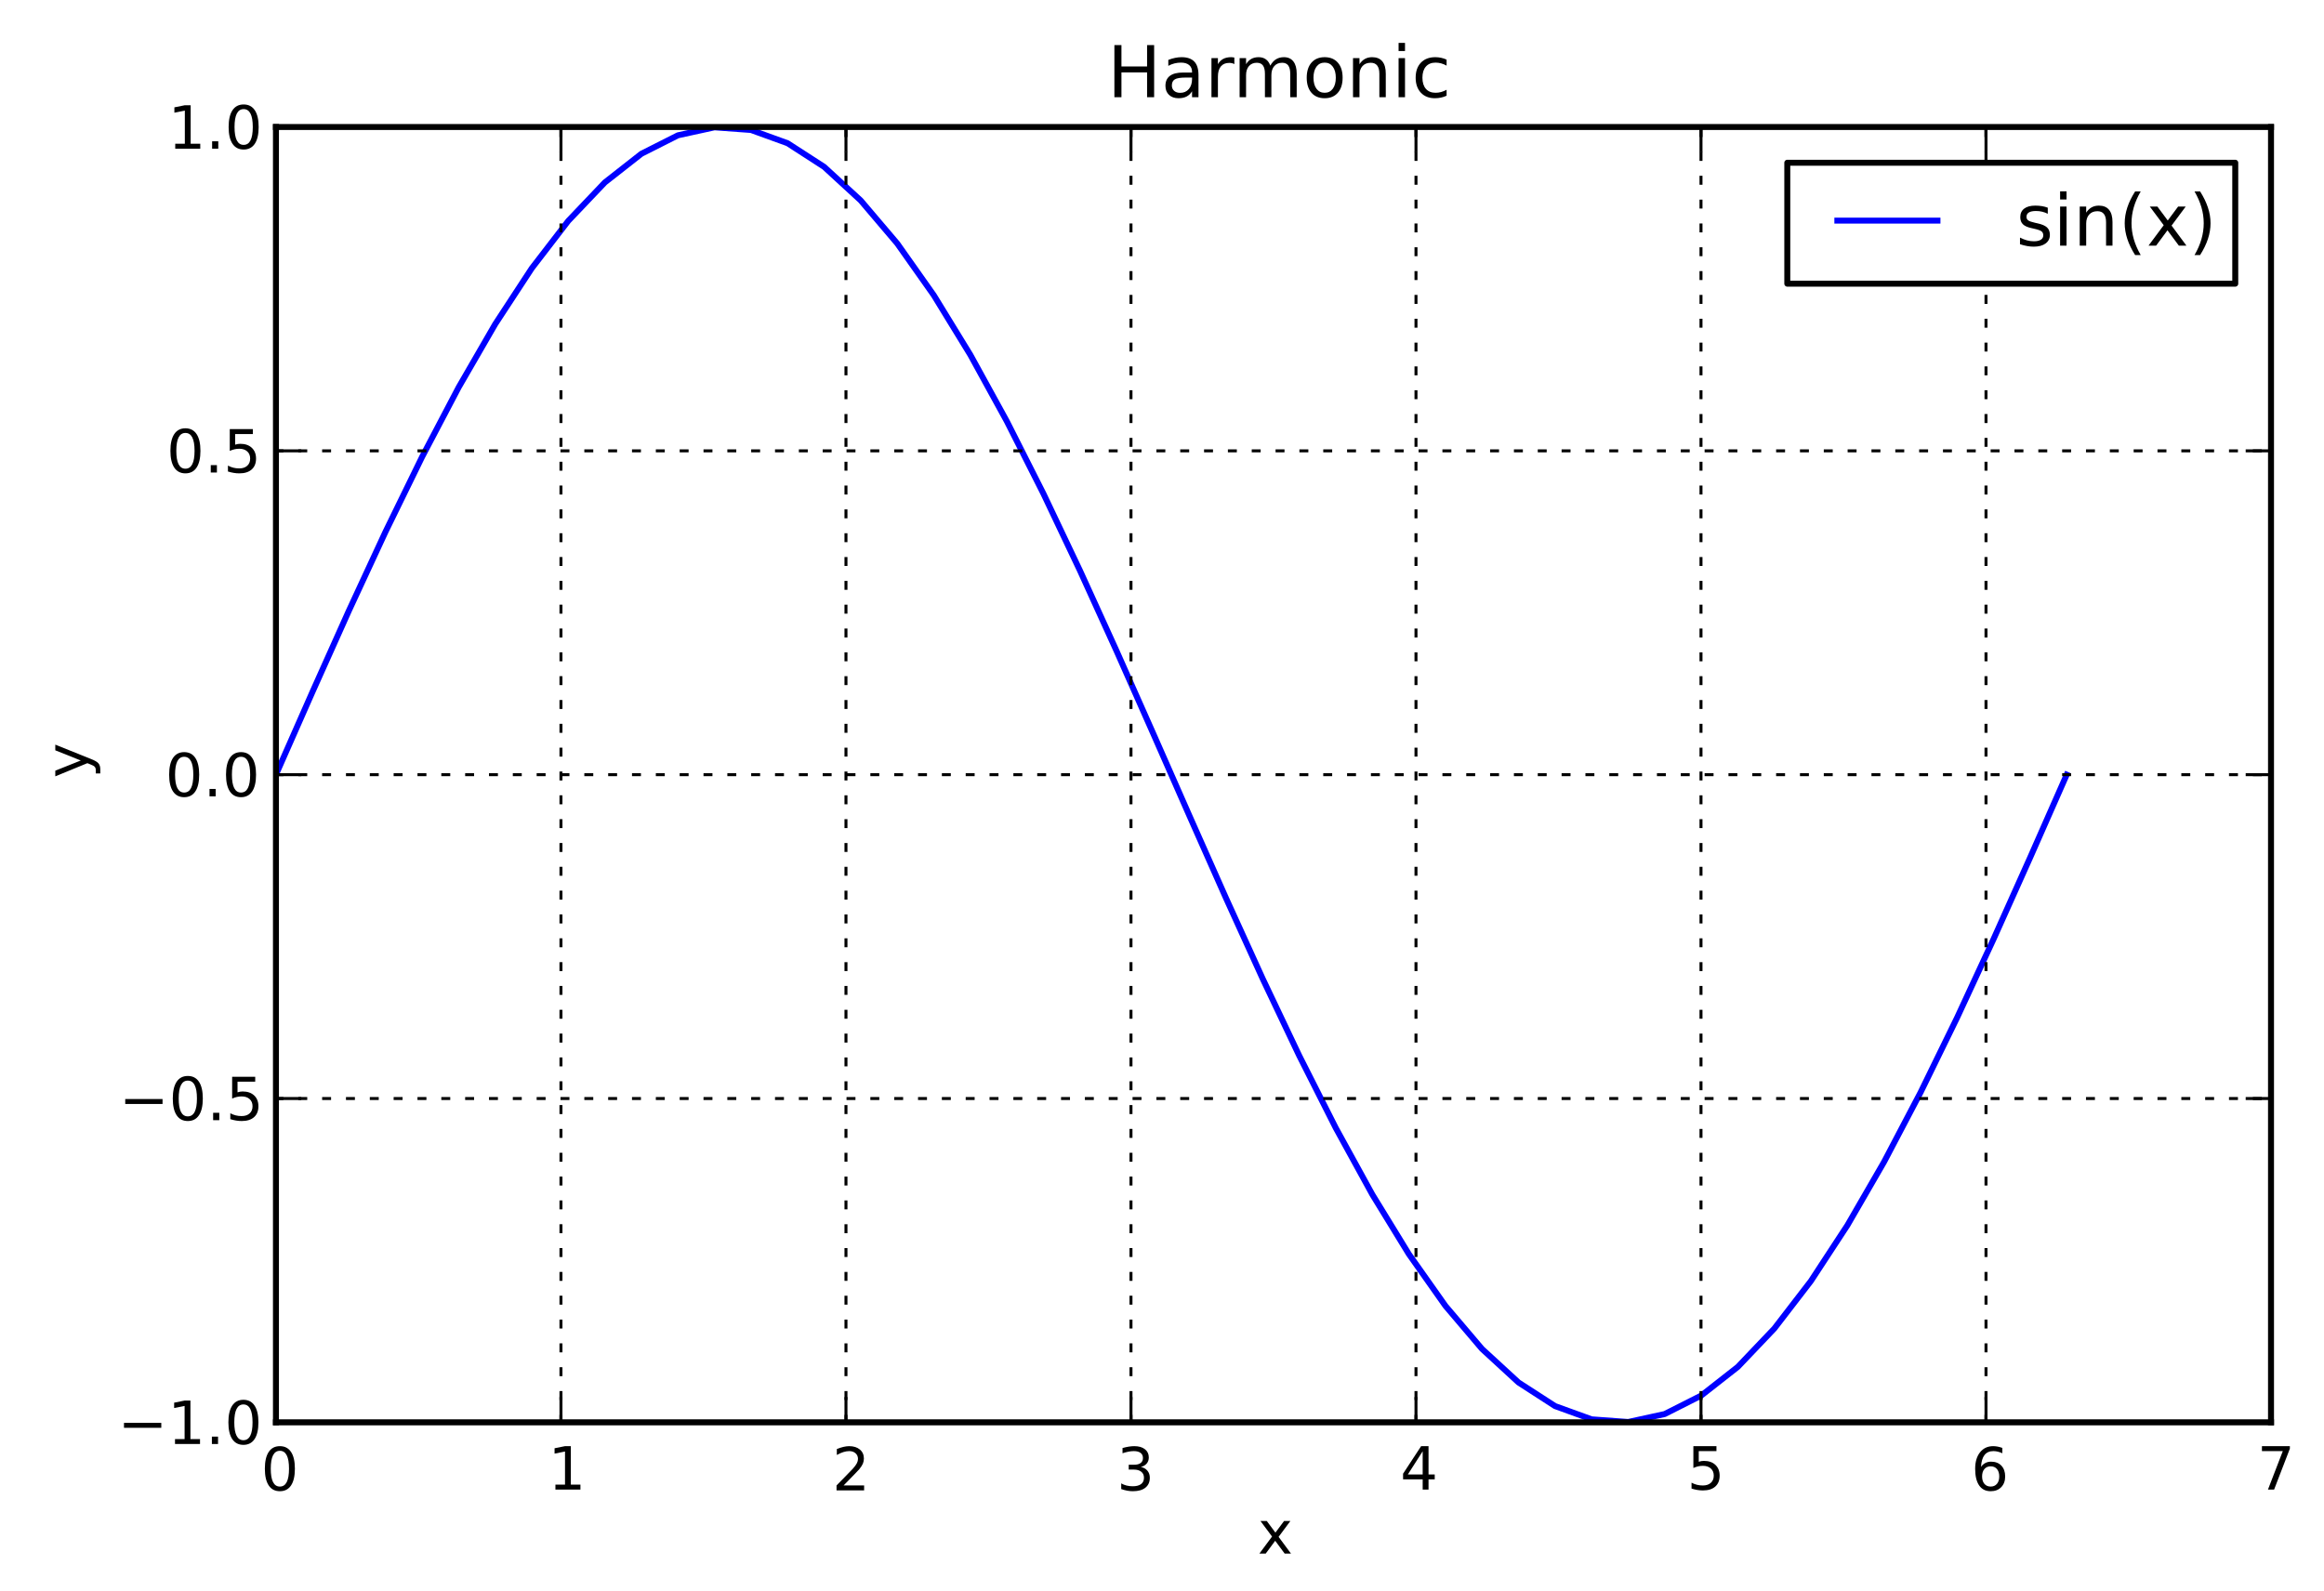 <?xml version="1.0" encoding="utf-8" standalone="no"?>
<!DOCTYPE svg PUBLIC "-//W3C//DTD SVG 1.1//EN"
  "http://www.w3.org/Graphics/SVG/1.1/DTD/svg11.dtd">
<!-- Created with matplotlib (http://matplotlib.sourceforge.net/) -->
<svg height="267pt" version="1.1" viewBox="0 0 390 267" width="390pt" xmlns="http://www.w3.org/2000/svg" xmlns:xlink="http://www.w3.org/1999/xlink">
 <defs>
  <style type="text/css">
*{stroke-linecap:square;stroke-linejoin:round;}
  </style>
 </defs>
 <g id="figure_1">
  <g id="patch_1">
   <path d="
M-7.21645e-16 267.991
L390.652 267.991
L390.652 0
L-7.21645e-16 0
z
" style="fill:#ffffff;"/>
  </g>
  <g id="axes_1">
   <g id="patch_2">
    <path d="
M46.308 238.758
L381.108 238.758
L381.108 21.318
L46.308 21.318
z
" style="fill:#ffffff;"/>
   </g>
   <g id="line2d_1">
    <path clip-path="url(#p725504610e)" d="
M46.308 130.038
L52.441 116.135
L58.574 102.461
L64.707 89.239
L70.84 76.687
L76.973 65.011
L83.106 54.404
L89.239 45.037
L95.372 37.067
L101.505 30.623
L107.638 25.812
L113.771 22.712
L119.904 21.374
L126.036 21.82
L132.169 24.044
L138.302 28.008
L144.435 33.647
L150.568 40.869
L156.701 49.555
L162.834 59.563
L168.967 70.728
L175.1 82.866
L181.233 95.78
L187.366 109.255
L193.499 123.072
L199.632 137.004
L205.765 150.821
L211.898 164.297
L218.031 177.21
L224.164 189.349
L230.297 200.514
L236.43 210.521
L242.563 219.207
L248.696 226.429
L254.829 232.068
L260.962 236.032
L267.095 238.256
L273.228 238.702
L279.361 237.365
L285.494 234.264
L291.627 229.453
L297.76 223.009
L303.893 215.039
L310.026 205.673
L316.159 195.065
L322.292 183.389
L328.425 170.837
L334.558 157.615
L340.691 143.941
L346.824 130.038" style="fill:none;stroke:#0000ff;"/>
   </g>
   <g id="matplotlib.axis_1">
    <g id="xtick_1">
     <g id="line2d_2">
      <path clip-path="url(#p725504610e)" d="
M46.308 238.758
L46.308 21.318" style="fill:none;stroke:#000000;stroke-dasharray:1,3;stroke-dashoffset:0.0;stroke-linecap:butt;stroke-width:0.5;"/>
     </g>
     <g id="line2d_3">
      <defs>
       <path d="
M0 0
L0 -4" id="m1e01ff8d7c"/>
      </defs>
      <g>
       <use style="stroke:#000000;stroke-linecap:butt;stroke-width:0.5;" x="46.308" xlink:href="#m1e01ff8d7c" y="238.758"/>
      </g>
     </g>
     <g id="line2d_4">
      <defs>
       <path d="
M0 0
L0 4" id="m91aa736623"/>
      </defs>
      <g>
       <use style="stroke:#000000;stroke-linecap:butt;stroke-width:0.5;" x="46.308" xlink:href="#m91aa736623" y="21.318"/>
      </g>
     </g>
     <g id="text_1">
      <!-- 0 -->
      <defs>
       <path d="
M31.781 66.406
Q24.172 66.406 20.328 58.906
Q16.5 51.422 16.5 36.375
Q16.5 21.391 20.328 13.891
Q24.172 6.391 31.781 6.391
Q39.453 6.391 43.281 13.891
Q47.125 21.391 47.125 36.375
Q47.125 51.422 43.281 58.906
Q39.453 66.406 31.781 66.406
M31.781 74.219
Q44.047 74.219 50.516 64.516
Q56.984 54.828 56.984 36.375
Q56.984 17.969 50.516 8.266
Q44.047 -1.422 31.781 -1.422
Q19.531 -1.422 13.062 8.266
Q6.594 17.969 6.594 36.375
Q6.594 54.828 13.062 64.516
Q19.531 74.219 31.781 74.219" id="BitstreamVeraSans-Roman-30"/>
      </defs>
      <g transform="translate(43.788 250.18)scale(0.1 -0.1)">
       <use xlink:href="#BitstreamVeraSans-Roman-30"/>
      </g>
     </g>
    </g>
    <g id="xtick_2">
     <g id="line2d_5">
      <path clip-path="url(#p725504610e)" d="
M94.136 238.758
L94.136 21.318" style="fill:none;stroke:#000000;stroke-dasharray:1,3;stroke-dashoffset:0.0;stroke-linecap:butt;stroke-width:0.5;"/>
     </g>
     <g id="line2d_6">
      <defs>
       <path d="
M0 0
L0 -4" id="m1e01ff8d7c"/>
      </defs>
      <g>
       <use style="stroke:#000000;stroke-linecap:butt;stroke-width:0.5;" x="94.136" xlink:href="#m1e01ff8d7c" y="238.758"/>
      </g>
     </g>
     <g id="line2d_7">
      <defs>
       <path d="
M0 0
L0 4" id="m91aa736623"/>
      </defs>
      <g>
       <use style="stroke:#000000;stroke-linecap:butt;stroke-width:0.5;" x="94.136" xlink:href="#m91aa736623" y="21.318"/>
      </g>
     </g>
     <g id="text_2">
      <!-- 1 -->
      <defs>
       <path d="
M12.406 8.297
L28.516 8.297
L28.516 63.922
L10.984 60.406
L10.984 69.391
L28.422 72.906
L38.281 72.906
L38.281 8.297
L54.391 8.297
L54.391 0
L12.406 0
z
" id="BitstreamVeraSans-Roman-31"/>
      </defs>
      <g transform="translate(91.966 250.049)scale(0.1 -0.1)">
       <use xlink:href="#BitstreamVeraSans-Roman-31"/>
      </g>
     </g>
    </g>
    <g id="xtick_3">
     <g id="line2d_8">
      <path clip-path="url(#p725504610e)" d="
M141.965 238.758
L141.965 21.318" style="fill:none;stroke:#000000;stroke-dasharray:1,3;stroke-dashoffset:0.0;stroke-linecap:butt;stroke-width:0.5;"/>
     </g>
     <g id="line2d_9">
      <defs>
       <path d="
M0 0
L0 -4" id="m1e01ff8d7c"/>
      </defs>
      <g>
       <use style="stroke:#000000;stroke-linecap:butt;stroke-width:0.5;" x="141.965" xlink:href="#m1e01ff8d7c" y="238.758"/>
      </g>
     </g>
     <g id="line2d_10">
      <defs>
       <path d="
M0 0
L0 4" id="m91aa736623"/>
      </defs>
      <g>
       <use style="stroke:#000000;stroke-linecap:butt;stroke-width:0.5;" x="141.965" xlink:href="#m91aa736623" y="21.318"/>
      </g>
     </g>
     <g id="text_3">
      <!-- 2 -->
      <defs>
       <path d="
M19.188 8.297
L53.609 8.297
L53.609 0
L7.328 0
L7.328 8.297
Q12.938 14.109 22.625 23.891
Q32.328 33.688 34.812 36.531
Q39.547 41.844 41.422 45.531
Q43.312 49.219 43.312 52.781
Q43.312 58.594 39.234 62.25
Q35.156 65.922 28.609 65.922
Q23.969 65.922 18.812 64.312
Q13.672 62.703 7.812 59.422
L7.812 69.391
Q13.766 71.781 18.938 73
Q24.125 74.219 28.422 74.219
Q39.75 74.219 46.484 68.547
Q53.219 62.891 53.219 53.422
Q53.219 48.922 51.531 44.891
Q49.859 40.875 45.406 35.406
Q44.188 33.984 37.641 27.219
Q31.109 20.453 19.188 8.297" id="BitstreamVeraSans-Roman-32"/>
      </defs>
      <g transform="translate(139.651 250.18)scale(0.1 -0.1)">
       <use xlink:href="#BitstreamVeraSans-Roman-32"/>
      </g>
     </g>
    </g>
    <g id="xtick_4">
     <g id="line2d_11">
      <path clip-path="url(#p725504610e)" d="
M189.794 238.758
L189.794 21.318" style="fill:none;stroke:#000000;stroke-dasharray:1,3;stroke-dashoffset:0.0;stroke-linecap:butt;stroke-width:0.5;"/>
     </g>
     <g id="line2d_12">
      <defs>
       <path d="
M0 0
L0 -4" id="m1e01ff8d7c"/>
      </defs>
      <g>
       <use style="stroke:#000000;stroke-linecap:butt;stroke-width:0.5;" x="189.794" xlink:href="#m1e01ff8d7c" y="238.758"/>
      </g>
     </g>
     <g id="line2d_13">
      <defs>
       <path d="
M0 0
L0 4" id="m91aa736623"/>
      </defs>
      <g>
       <use style="stroke:#000000;stroke-linecap:butt;stroke-width:0.5;" x="189.794" xlink:href="#m91aa736623" y="21.318"/>
      </g>
     </g>
     <g id="text_4">
      <!-- 3 -->
      <defs>
       <path d="
M40.578 39.312
Q47.656 37.797 51.625 33
Q55.609 28.219 55.609 21.188
Q55.609 10.406 48.188 4.484
Q40.766 -1.422 27.094 -1.422
Q22.516 -1.422 17.656 -0.516
Q12.797 0.391 7.625 2.203
L7.625 11.719
Q11.719 9.328 16.594 8.109
Q21.484 6.891 26.812 6.891
Q36.078 6.891 40.938 10.547
Q45.797 14.203 45.797 21.188
Q45.797 27.641 41.281 31.266
Q36.766 34.906 28.719 34.906
L20.219 34.906
L20.219 43.016
L29.109 43.016
Q36.375 43.016 40.234 45.922
Q44.094 48.828 44.094 54.297
Q44.094 59.906 40.109 62.906
Q36.141 65.922 28.719 65.922
Q24.656 65.922 20.016 65.031
Q15.375 64.156 9.812 62.312
L9.812 71.094
Q15.438 72.656 20.344 73.438
Q25.25 74.219 29.594 74.219
Q40.828 74.219 47.359 69.109
Q53.906 64.016 53.906 55.328
Q53.906 49.266 50.438 45.094
Q46.969 40.922 40.578 39.312" id="BitstreamVeraSans-Roman-33"/>
      </defs>
      <g transform="translate(187.394 250.18)scale(0.1 -0.1)">
       <use xlink:href="#BitstreamVeraSans-Roman-33"/>
      </g>
     </g>
    </g>
    <g id="xtick_5">
     <g id="line2d_14">
      <path clip-path="url(#p725504610e)" d="
M237.622 238.758
L237.622 21.318" style="fill:none;stroke:#000000;stroke-dasharray:1,3;stroke-dashoffset:0.0;stroke-linecap:butt;stroke-width:0.5;"/>
     </g>
     <g id="line2d_15">
      <defs>
       <path d="
M0 0
L0 -4" id="m1e01ff8d7c"/>
      </defs>
      <g>
       <use style="stroke:#000000;stroke-linecap:butt;stroke-width:0.5;" x="237.622" xlink:href="#m1e01ff8d7c" y="238.758"/>
      </g>
     </g>
     <g id="line2d_16">
      <defs>
       <path d="
M0 0
L0 4" id="m91aa736623"/>
      </defs>
      <g>
       <use style="stroke:#000000;stroke-linecap:butt;stroke-width:0.5;" x="237.622" xlink:href="#m91aa736623" y="21.318"/>
      </g>
     </g>
     <g id="text_5">
      <!-- 4 -->
      <defs>
       <path d="
M37.797 64.312
L12.891 25.391
L37.797 25.391
z

M35.203 72.906
L47.609 72.906
L47.609 25.391
L58.016 25.391
L58.016 17.188
L47.609 17.188
L47.609 0
L37.797 0
L37.797 17.188
L4.891 17.188
L4.891 26.703
z
" id="BitstreamVeraSans-Roman-34"/>
      </defs>
      <g transform="translate(234.966 250.049)scale(0.1 -0.1)">
       <use xlink:href="#BitstreamVeraSans-Roman-34"/>
      </g>
     </g>
    </g>
    <g id="xtick_6">
     <g id="line2d_17">
      <path clip-path="url(#p725504610e)" d="
M285.451 238.758
L285.451 21.318" style="fill:none;stroke:#000000;stroke-dasharray:1,3;stroke-dashoffset:0.0;stroke-linecap:butt;stroke-width:0.5;"/>
     </g>
     <g id="line2d_18">
      <defs>
       <path d="
M0 0
L0 -4" id="m1e01ff8d7c"/>
      </defs>
      <g>
       <use style="stroke:#000000;stroke-linecap:butt;stroke-width:0.5;" x="285.451" xlink:href="#m1e01ff8d7c" y="238.758"/>
      </g>
     </g>
     <g id="line2d_19">
      <defs>
       <path d="
M0 0
L0 4" id="m91aa736623"/>
      </defs>
      <g>
       <use style="stroke:#000000;stroke-linecap:butt;stroke-width:0.5;" x="285.451" xlink:href="#m91aa736623" y="21.318"/>
      </g>
     </g>
     <g id="text_6">
      <!-- 5 -->
      <defs>
       <path d="
M10.797 72.906
L49.516 72.906
L49.516 64.594
L19.828 64.594
L19.828 46.734
Q21.969 47.469 24.109 47.828
Q26.266 48.188 28.422 48.188
Q40.625 48.188 47.75 41.5
Q54.891 34.812 54.891 23.391
Q54.891 11.625 47.562 5.094
Q40.234 -1.422 26.906 -1.422
Q22.312 -1.422 17.547 -0.641
Q12.797 0.141 7.719 1.703
L7.719 11.625
Q12.109 9.234 16.797 8.062
Q21.484 6.891 26.703 6.891
Q35.156 6.891 40.078 11.328
Q45.016 15.766 45.016 23.391
Q45.016 31 40.078 35.438
Q35.156 39.891 26.703 39.891
Q22.75 39.891 18.812 39.016
Q14.891 38.141 10.797 36.281
z
" id="BitstreamVeraSans-Roman-35"/>
      </defs>
      <g transform="translate(283.092 250.049)scale(0.1 -0.1)">
       <use xlink:href="#BitstreamVeraSans-Roman-35"/>
      </g>
     </g>
    </g>
    <g id="xtick_7">
     <g id="line2d_20">
      <path clip-path="url(#p725504610e)" d="
M333.279 238.758
L333.279 21.318" style="fill:none;stroke:#000000;stroke-dasharray:1,3;stroke-dashoffset:0.0;stroke-linecap:butt;stroke-width:0.5;"/>
     </g>
     <g id="line2d_21">
      <defs>
       <path d="
M0 0
L0 -4" id="m1e01ff8d7c"/>
      </defs>
      <g>
       <use style="stroke:#000000;stroke-linecap:butt;stroke-width:0.5;" x="333.279" xlink:href="#m1e01ff8d7c" y="238.758"/>
      </g>
     </g>
     <g id="line2d_22">
      <defs>
       <path d="
M0 0
L0 4" id="m91aa736623"/>
      </defs>
      <g>
       <use style="stroke:#000000;stroke-linecap:butt;stroke-width:0.5;" x="333.279" xlink:href="#m91aa736623" y="21.318"/>
      </g>
     </g>
     <g id="text_7">
      <!-- 6 -->
      <defs>
       <path d="
M33.016 40.375
Q26.375 40.375 22.484 35.828
Q18.609 31.297 18.609 23.391
Q18.609 15.531 22.484 10.953
Q26.375 6.391 33.016 6.391
Q39.656 6.391 43.531 10.953
Q47.406 15.531 47.406 23.391
Q47.406 31.297 43.531 35.828
Q39.656 40.375 33.016 40.375
M52.594 71.297
L52.594 62.312
Q48.875 64.062 45.094 64.984
Q41.312 65.922 37.594 65.922
Q27.828 65.922 22.672 59.328
Q17.531 52.734 16.797 39.406
Q19.672 43.656 24.016 45.922
Q28.375 48.188 33.594 48.188
Q44.578 48.188 50.953 41.516
Q57.328 34.859 57.328 23.391
Q57.328 12.156 50.688 5.359
Q44.047 -1.422 33.016 -1.422
Q20.359 -1.422 13.672 8.266
Q6.984 17.969 6.984 36.375
Q6.984 53.656 15.188 63.938
Q23.391 74.219 37.203 74.219
Q40.922 74.219 44.703 73.484
Q48.484 72.75 52.594 71.297" id="BitstreamVeraSans-Roman-36"/>
      </defs>
      <g transform="translate(330.762 250.18)scale(0.1 -0.1)">
       <use xlink:href="#BitstreamVeraSans-Roman-36"/>
      </g>
     </g>
    </g>
    <g id="xtick_8">
     <g id="line2d_23">
      <path clip-path="url(#p725504610e)" d="
M381.108 238.758
L381.108 21.318" style="fill:none;stroke:#000000;stroke-dasharray:1,3;stroke-dashoffset:0.0;stroke-linecap:butt;stroke-width:0.5;"/>
     </g>
     <g id="line2d_24">
      <defs>
       <path d="
M0 0
L0 -4" id="m1e01ff8d7c"/>
      </defs>
      <g>
       <use style="stroke:#000000;stroke-linecap:butt;stroke-width:0.5;" x="381.108" xlink:href="#m1e01ff8d7c" y="238.758"/>
      </g>
     </g>
     <g id="line2d_25">
      <defs>
       <path d="
M0 0
L0 4" id="m91aa736623"/>
      </defs>
      <g>
       <use style="stroke:#000000;stroke-linecap:butt;stroke-width:0.5;" x="381.108" xlink:href="#m91aa736623" y="21.318"/>
      </g>
     </g>
     <g id="text_8">
      <!-- 7 -->
      <defs>
       <path d="
M8.203 72.906
L55.078 72.906
L55.078 68.703
L28.609 0
L18.312 0
L43.219 64.594
L8.203 64.594
z
" id="BitstreamVeraSans-Roman-37"/>
      </defs>
      <g transform="translate(378.764 250.049)scale(0.1 -0.1)">
       <use xlink:href="#BitstreamVeraSans-Roman-37"/>
      </g>
     </g>
    </g>
    <g id="text_9">
     <!-- x -->
     <defs>
      <path d="
M54.891 54.688
L35.109 28.078
L55.906 0
L45.312 0
L29.391 21.484
L13.484 0
L2.875 0
L24.125 28.609
L4.688 54.688
L15.281 54.688
L29.781 35.203
L44.281 54.688
z
" id="BitstreamVeraSans-Roman-78"/>
     </defs>
     <g transform="translate(211.056 260.791)scale(0.1 -0.1)">
      <use xlink:href="#BitstreamVeraSans-Roman-78"/>
     </g>
    </g>
   </g>
   <g id="matplotlib.axis_2">
    <g id="ytick_1">
     <g id="line2d_26">
      <path clip-path="url(#p725504610e)" d="
M46.308 238.758
L381.108 238.758" style="fill:none;stroke:#000000;stroke-dasharray:1,3;stroke-dashoffset:0.0;stroke-linecap:butt;stroke-width:0.5;"/>
     </g>
     <g id="line2d_27">
      <defs>
       <path d="
M0 0
L4 0" id="mf019e8ac8f"/>
      </defs>
      <g>
       <use style="stroke:#000000;stroke-linecap:butt;stroke-width:0.5;" x="46.308" xlink:href="#mf019e8ac8f" y="238.758"/>
      </g>
     </g>
     <g id="line2d_28">
      <defs>
       <path d="
M0 0
L-4 0" id="m1ec148bd55"/>
      </defs>
      <g>
       <use style="stroke:#000000;stroke-linecap:butt;stroke-width:0.5;" x="381.108" xlink:href="#m1ec148bd55" y="238.758"/>
      </g>
     </g>
     <g id="text_10">
      <!-- −1.0 -->
      <defs>
       <path d="
M10.594 35.5
L73.188 35.5
L73.188 27.203
L10.594 27.203
z
" id="BitstreamVeraSans-Roman-2212"/>
       <path d="
M10.688 12.406
L21 12.406
L21 0
L10.688 0
z
" id="BitstreamVeraSans-Roman-2e"/>
      </defs>
      <g transform="translate(19.748 242.398)scale(0.1 -0.1)">
       <use xlink:href="#BitstreamVeraSans-Roman-2212"/>
       <use x="83.789" xlink:href="#BitstreamVeraSans-Roman-31"/>
       <use x="147.412" xlink:href="#BitstreamVeraSans-Roman-2e"/>
       <use x="179.199" xlink:href="#BitstreamVeraSans-Roman-30"/>
      </g>
     </g>
    </g>
    <g id="ytick_2">
     <g id="line2d_29">
      <path clip-path="url(#p725504610e)" d="
M46.308 184.398
L381.108 184.398" style="fill:none;stroke:#000000;stroke-dasharray:1,3;stroke-dashoffset:0.0;stroke-linecap:butt;stroke-width:0.5;"/>
     </g>
     <g id="line2d_30">
      <defs>
       <path d="
M0 0
L4 0" id="mf019e8ac8f"/>
      </defs>
      <g>
       <use style="stroke:#000000;stroke-linecap:butt;stroke-width:0.5;" x="46.308" xlink:href="#mf019e8ac8f" y="184.398"/>
      </g>
     </g>
     <g id="line2d_31">
      <defs>
       <path d="
M0 0
L-4 0" id="m1ec148bd55"/>
      </defs>
      <g>
       <use style="stroke:#000000;stroke-linecap:butt;stroke-width:0.5;" x="381.108" xlink:href="#m1ec148bd55" y="184.398"/>
      </g>
     </g>
     <g id="text_11">
      <!-- −0.5 -->
      <g transform="translate(19.958 188.038)scale(0.1 -0.1)">
       <use xlink:href="#BitstreamVeraSans-Roman-2212"/>
       <use x="83.789" xlink:href="#BitstreamVeraSans-Roman-30"/>
       <use x="147.412" xlink:href="#BitstreamVeraSans-Roman-2e"/>
       <use x="179.199" xlink:href="#BitstreamVeraSans-Roman-35"/>
      </g>
     </g>
    </g>
    <g id="ytick_3">
     <g id="line2d_32">
      <path clip-path="url(#p725504610e)" d="
M46.308 130.038
L381.108 130.038" style="fill:none;stroke:#000000;stroke-dasharray:1,3;stroke-dashoffset:0.0;stroke-linecap:butt;stroke-width:0.5;"/>
     </g>
     <g id="line2d_33">
      <defs>
       <path d="
M0 0
L4 0" id="mf019e8ac8f"/>
      </defs>
      <g>
       <use style="stroke:#000000;stroke-linecap:butt;stroke-width:0.5;" x="46.308" xlink:href="#mf019e8ac8f" y="130.038"/>
      </g>
     </g>
     <g id="line2d_34">
      <defs>
       <path d="
M0 0
L-4 0" id="m1ec148bd55"/>
      </defs>
      <g>
       <use style="stroke:#000000;stroke-linecap:butt;stroke-width:0.5;" x="381.108" xlink:href="#m1ec148bd55" y="130.038"/>
      </g>
     </g>
     <g id="text_12">
      <!-- 0.0 -->
      <g transform="translate(27.728 133.678)scale(0.1 -0.1)">
       <use xlink:href="#BitstreamVeraSans-Roman-30"/>
       <use x="63.623" xlink:href="#BitstreamVeraSans-Roman-2e"/>
       <use x="95.41" xlink:href="#BitstreamVeraSans-Roman-30"/>
      </g>
     </g>
    </g>
    <g id="ytick_4">
     <g id="line2d_35">
      <path clip-path="url(#p725504610e)" d="
M46.308 75.678
L381.108 75.678" style="fill:none;stroke:#000000;stroke-dasharray:1,3;stroke-dashoffset:0.0;stroke-linecap:butt;stroke-width:0.5;"/>
     </g>
     <g id="line2d_36">
      <defs>
       <path d="
M0 0
L4 0" id="mf019e8ac8f"/>
      </defs>
      <g>
       <use style="stroke:#000000;stroke-linecap:butt;stroke-width:0.5;" x="46.308" xlink:href="#mf019e8ac8f" y="75.678"/>
      </g>
     </g>
     <g id="line2d_37">
      <defs>
       <path d="
M0 0
L-4 0" id="m1ec148bd55"/>
      </defs>
      <g>
       <use style="stroke:#000000;stroke-linecap:butt;stroke-width:0.5;" x="381.108" xlink:href="#m1ec148bd55" y="75.678"/>
      </g>
     </g>
     <g id="text_13">
      <!-- 0.5 -->
      <g transform="translate(27.938 79.318)scale(0.1 -0.1)">
       <use xlink:href="#BitstreamVeraSans-Roman-30"/>
       <use x="63.623" xlink:href="#BitstreamVeraSans-Roman-2e"/>
       <use x="95.41" xlink:href="#BitstreamVeraSans-Roman-35"/>
      </g>
     </g>
    </g>
    <g id="ytick_5">
     <g id="line2d_38">
      <path clip-path="url(#p725504610e)" d="
M46.308 21.318
L381.108 21.318" style="fill:none;stroke:#000000;stroke-dasharray:1,3;stroke-dashoffset:0.0;stroke-linecap:butt;stroke-width:0.5;"/>
     </g>
     <g id="line2d_39">
      <defs>
       <path d="
M0 0
L4 0" id="mf019e8ac8f"/>
      </defs>
      <g>
       <use style="stroke:#000000;stroke-linecap:butt;stroke-width:0.5;" x="46.308" xlink:href="#mf019e8ac8f" y="21.318"/>
      </g>
     </g>
     <g id="line2d_40">
      <defs>
       <path d="
M0 0
L-4 0" id="m1ec148bd55"/>
      </defs>
      <g>
       <use style="stroke:#000000;stroke-linecap:butt;stroke-width:0.5;" x="381.108" xlink:href="#m1ec148bd55" y="21.318"/>
      </g>
     </g>
     <g id="text_14">
      <!-- 1.0 -->
      <g transform="translate(28.167 24.958)scale(0.1 -0.1)">
       <use xlink:href="#BitstreamVeraSans-Roman-31"/>
       <use x="63.623" xlink:href="#BitstreamVeraSans-Roman-2e"/>
       <use x="95.41" xlink:href="#BitstreamVeraSans-Roman-30"/>
      </g>
     </g>
    </g>
    <g id="text_15">
     <!-- y -->
     <defs>
      <path d="
M32.172 -5.078
Q28.375 -14.844 24.75 -17.812
Q21.141 -20.797 15.094 -20.797
L7.906 -20.797
L7.906 -13.281
L13.188 -13.281
Q16.891 -13.281 18.938 -11.516
Q21 -9.766 23.484 -3.219
L25.094 0.875
L2.984 54.688
L12.5 54.688
L29.594 11.922
L46.688 54.688
L56.203 54.688
z
" id="BitstreamVeraSans-Roman-79"/>
     </defs>
     <g transform="translate(14.748 130.619)rotate(-90.0)scale(0.1 -0.1)">
      <use xlink:href="#BitstreamVeraSans-Roman-79"/>
     </g>
    </g>
   </g>
   <g id="patch_3">
    <path d="
M46.308 21.318
L381.108 21.318" style="fill:none;stroke:#000000;"/>
   </g>
   <g id="patch_4">
    <path d="
M381.108 238.758
L381.108 21.318" style="fill:none;stroke:#000000;"/>
   </g>
   <g id="patch_5">
    <path d="
M46.308 238.758
L381.108 238.758" style="fill:none;stroke:#000000;"/>
   </g>
   <g id="patch_6">
    <path d="
M46.308 238.758
L46.308 21.318" style="fill:none;stroke:#000000;"/>
   </g>
   <g id="text_16">
    <!-- Harmonic -->
    <defs>
     <path d="
M54.891 33.016
L54.891 0
L45.906 0
L45.906 32.719
Q45.906 40.484 42.875 44.328
Q39.844 48.188 33.797 48.188
Q26.516 48.188 22.312 43.547
Q18.109 38.922 18.109 30.906
L18.109 0
L9.078 0
L9.078 54.688
L18.109 54.688
L18.109 46.188
Q21.344 51.125 25.703 53.562
Q30.078 56 35.797 56
Q45.219 56 50.047 50.172
Q54.891 44.344 54.891 33.016" id="BitstreamVeraSans-Roman-6e"/>
     <path d="
M52 44.188
Q55.375 50.25 60.062 53.125
Q64.75 56 71.094 56
Q79.641 56 84.281 50.016
Q88.922 44.047 88.922 33.016
L88.922 0
L79.891 0
L79.891 32.719
Q79.891 40.578 77.094 44.375
Q74.312 48.188 68.609 48.188
Q61.625 48.188 57.562 43.547
Q53.516 38.922 53.516 30.906
L53.516 0
L44.484 0
L44.484 32.719
Q44.484 40.625 41.703 44.406
Q38.922 48.188 33.109 48.188
Q26.219 48.188 22.156 43.531
Q18.109 38.875 18.109 30.906
L18.109 0
L9.078 0
L9.078 54.688
L18.109 54.688
L18.109 46.188
Q21.188 51.219 25.484 53.609
Q29.781 56 35.688 56
Q41.656 56 45.828 52.969
Q50 49.953 52 44.188" id="BitstreamVeraSans-Roman-6d"/>
     <path d="
M30.609 48.391
Q23.391 48.391 19.188 42.75
Q14.984 37.109 14.984 27.297
Q14.984 17.484 19.156 11.844
Q23.344 6.203 30.609 6.203
Q37.797 6.203 41.984 11.859
Q46.188 17.531 46.188 27.297
Q46.188 37.016 41.984 42.703
Q37.797 48.391 30.609 48.391
M30.609 56
Q42.328 56 49.016 48.375
Q55.719 40.766 55.719 27.297
Q55.719 13.875 49.016 6.219
Q42.328 -1.422 30.609 -1.422
Q18.844 -1.422 12.172 6.219
Q5.516 13.875 5.516 27.297
Q5.516 40.766 12.172 48.375
Q18.844 56 30.609 56" id="BitstreamVeraSans-Roman-6f"/>
     <path d="
M9.422 54.688
L18.406 54.688
L18.406 0
L9.422 0
z

M9.422 75.984
L18.406 75.984
L18.406 64.594
L9.422 64.594
z
" id="BitstreamVeraSans-Roman-69"/>
     <path d="
M34.281 27.484
Q23.391 27.484 19.188 25
Q14.984 22.516 14.984 16.5
Q14.984 11.719 18.141 8.906
Q21.297 6.109 26.703 6.109
Q34.188 6.109 38.703 11.406
Q43.219 16.703 43.219 25.484
L43.219 27.484
z

M52.203 31.203
L52.203 0
L43.219 0
L43.219 8.297
Q40.141 3.328 35.547 0.953
Q30.953 -1.422 24.312 -1.422
Q15.922 -1.422 10.953 3.297
Q6 8.016 6 15.922
Q6 25.141 12.172 29.828
Q18.359 34.516 30.609 34.516
L43.219 34.516
L43.219 35.406
Q43.219 41.609 39.141 45
Q35.062 48.391 27.688 48.391
Q23 48.391 18.547 47.266
Q14.109 46.141 10.016 43.891
L10.016 52.203
Q14.938 54.109 19.578 55.047
Q24.219 56 28.609 56
Q40.484 56 46.344 49.844
Q52.203 43.703 52.203 31.203" id="BitstreamVeraSans-Roman-61"/>
     <path d="
M41.109 46.297
Q39.594 47.172 37.812 47.578
Q36.031 48 33.891 48
Q26.266 48 22.188 43.047
Q18.109 38.094 18.109 28.812
L18.109 0
L9.078 0
L9.078 54.688
L18.109 54.688
L18.109 46.188
Q20.953 51.172 25.484 53.578
Q30.031 56 36.531 56
Q37.453 56 38.578 55.875
Q39.703 55.766 41.062 55.516
z
" id="BitstreamVeraSans-Roman-72"/>
     <path d="
M48.781 52.594
L48.781 44.188
Q44.969 46.297 41.141 47.344
Q37.312 48.391 33.406 48.391
Q24.656 48.391 19.812 42.844
Q14.984 37.312 14.984 27.297
Q14.984 17.281 19.812 11.734
Q24.656 6.203 33.406 6.203
Q37.312 6.203 41.141 7.25
Q44.969 8.297 48.781 10.406
L48.781 2.094
Q45.016 0.344 40.984 -0.531
Q36.969 -1.422 32.422 -1.422
Q20.062 -1.422 12.781 6.344
Q5.516 14.109 5.516 27.297
Q5.516 40.672 12.859 48.328
Q20.219 56 33.016 56
Q37.156 56 41.109 55.141
Q45.062 54.297 48.781 52.594" id="BitstreamVeraSans-Roman-63"/>
     <path d="
M9.812 72.906
L19.672 72.906
L19.672 43.016
L55.516 43.016
L55.516 72.906
L65.375 72.906
L65.375 0
L55.516 0
L55.516 34.719
L19.672 34.719
L19.672 0
L9.812 0
z
" id="BitstreamVeraSans-Roman-48"/>
    </defs>
    <g transform="translate(185.834 16.318)scale(0.12 -0.12)">
     <use xlink:href="#BitstreamVeraSans-Roman-48"/>
     <use x="75.195" xlink:href="#BitstreamVeraSans-Roman-61"/>
     <use x="136.475" xlink:href="#BitstreamVeraSans-Roman-72"/>
     <use x="175.838" xlink:href="#BitstreamVeraSans-Roman-6d"/>
     <use x="273.25" xlink:href="#BitstreamVeraSans-Roman-6f"/>
     <use x="334.432" xlink:href="#BitstreamVeraSans-Roman-6e"/>
     <use x="397.811" xlink:href="#BitstreamVeraSans-Roman-69"/>
     <use x="425.594" xlink:href="#BitstreamVeraSans-Roman-63"/>
    </g>
   </g>
   <g id="legend_1">
    <g id="patch_7">
     <path d="
M299.933 47.619
L375.108 47.619
L375.108 27.318
L299.933 27.318
L299.933 47.619
z
" style="fill:#ffffff;stroke:#000000;"/>
    </g>
    <g id="line2d_41">
     <path d="
M308.333 37.036
L325.133 37.036" style="fill:none;stroke:#0000ff;"/>
    </g>
    <g id="line2d_42"/>
    <g id="text_17">
     <!-- sin(x) -->
     <defs>
      <path d="
M8.016 75.875
L15.828 75.875
Q23.141 64.359 26.781 53.312
Q30.422 42.281 30.422 31.391
Q30.422 20.453 26.781 9.375
Q23.141 -1.703 15.828 -13.188
L8.016 -13.188
Q14.5 -2 17.703 9.062
Q20.906 20.125 20.906 31.391
Q20.906 42.672 17.703 53.656
Q14.5 64.656 8.016 75.875" id="BitstreamVeraSans-Roman-29"/>
      <path d="
M31 75.875
Q24.469 64.656 21.281 53.656
Q18.109 42.672 18.109 31.391
Q18.109 20.125 21.312 9.062
Q24.516 -2 31 -13.188
L23.188 -13.188
Q15.875 -1.703 12.234 9.375
Q8.594 20.453 8.594 31.391
Q8.594 42.281 12.203 53.312
Q15.828 64.359 23.188 75.875
z
" id="BitstreamVeraSans-Roman-28"/>
      <path d="
M44.281 53.078
L44.281 44.578
Q40.484 46.531 36.375 47.5
Q32.281 48.484 27.875 48.484
Q21.188 48.484 17.844 46.438
Q14.5 44.391 14.5 40.281
Q14.5 37.156 16.891 35.375
Q19.281 33.594 26.516 31.984
L29.594 31.297
Q39.156 29.25 43.188 25.516
Q47.219 21.781 47.219 15.094
Q47.219 7.469 41.188 3.016
Q35.156 -1.422 24.609 -1.422
Q20.219 -1.422 15.453 -0.562
Q10.688 0.297 5.422 2
L5.422 11.281
Q10.406 8.688 15.234 7.391
Q20.062 6.109 24.812 6.109
Q31.156 6.109 34.562 8.281
Q37.984 10.453 37.984 14.406
Q37.984 18.062 35.516 20.016
Q33.062 21.969 24.703 23.781
L21.578 24.516
Q13.234 26.266 9.516 29.906
Q5.812 33.547 5.812 39.891
Q5.812 47.609 11.281 51.797
Q16.75 56 26.812 56
Q31.781 56 36.172 55.266
Q40.578 54.547 44.281 53.078" id="BitstreamVeraSans-Roman-73"/>
     </defs>
     <g transform="translate(338.333 41.236)scale(0.12 -0.12)">
      <use xlink:href="#BitstreamVeraSans-Roman-73"/>
      <use x="52.1" xlink:href="#BitstreamVeraSans-Roman-69"/>
      <use x="79.883" xlink:href="#BitstreamVeraSans-Roman-6e"/>
      <use x="143.262" xlink:href="#BitstreamVeraSans-Roman-28"/>
      <use x="182.275" xlink:href="#BitstreamVeraSans-Roman-78"/>
      <use x="241.455" xlink:href="#BitstreamVeraSans-Roman-29"/>
     </g>
    </g>
   </g>
  </g>
 </g>
 <defs>
  <clipPath id="p725504610e">
   <rect height="217.44" width="334.8" x="46.308" y="21.318"/>
  </clipPath>
 </defs>
</svg>
